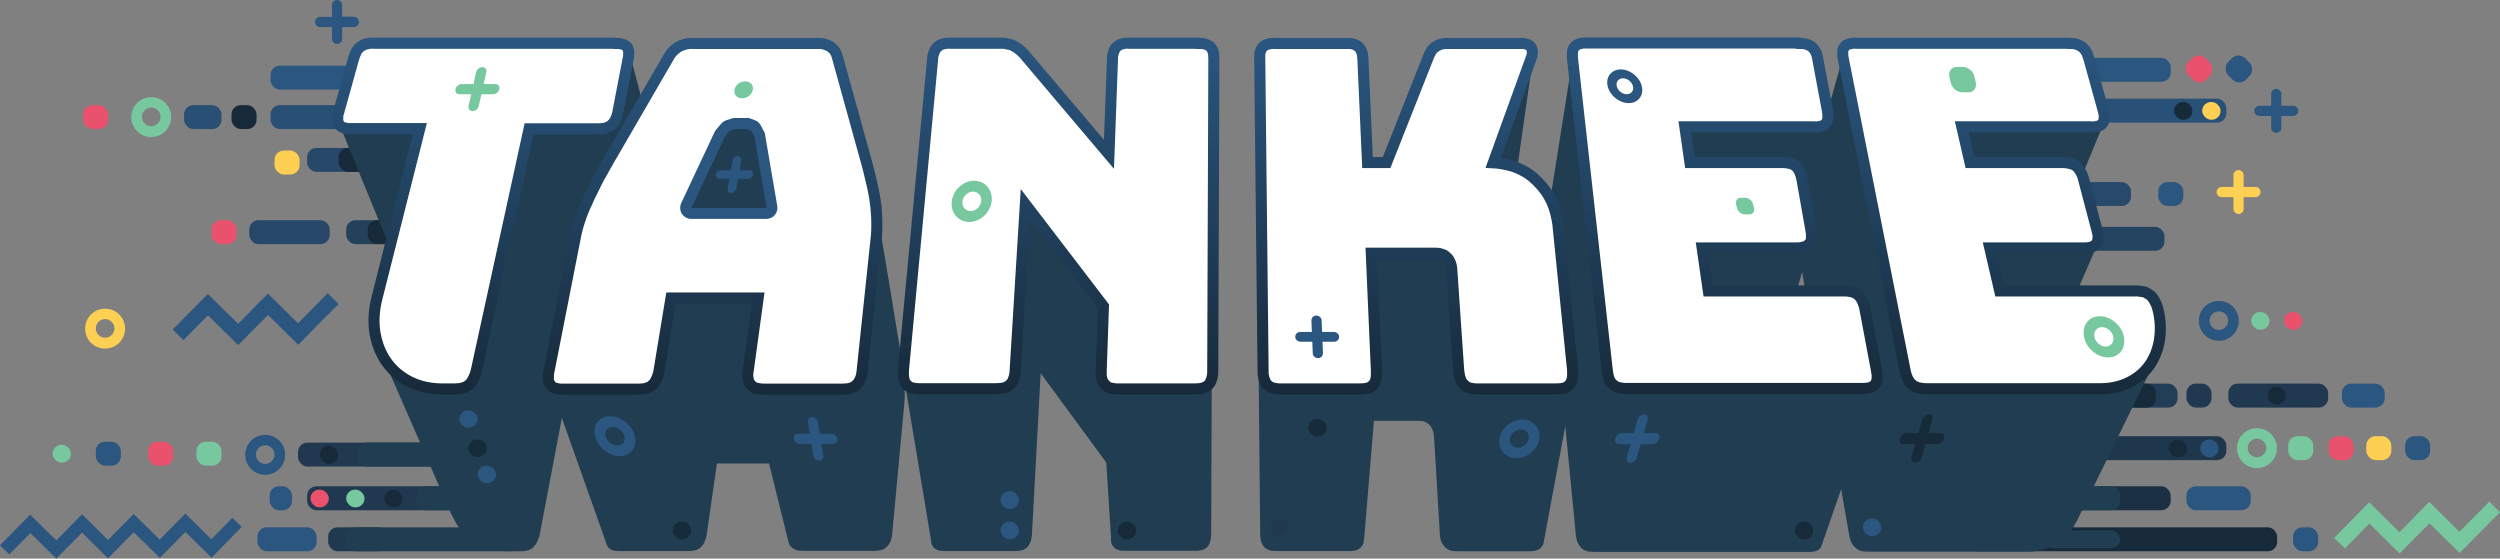 <?xml version="1.0" encoding="UTF-8"?>
<svg id="Layer_1" data-name="Layer 1" xmlns="http://www.w3.org/2000/svg" xmlns:xlink="http://www.w3.org/1999/xlink" viewBox="0 0 112.74 25.19">
  <rect x="0" y="0" width="112.74" height="25.19" fill="#808080" stroke="none"/>
  <defs>
    <style>
      .cls-1 {
        fill: url(#linear-gradient-2);
      }

      .cls-2 {
        fill: #203d51;
      }

      .cls-3 {
        stroke: url(#linear-gradient-13);
      }

      .cls-3, .cls-4, .cls-5, .cls-6, .cls-7, .cls-8 {
        fill: #fff;
        stroke-miterlimit: 10;
        stroke-width: .5px;
      }

      .cls-4 {
        stroke: url(#linear-gradient-11);
      }

      .cls-9 {
        fill: #2a5680;
      }

      .cls-10 {
        fill: url(#linear-gradient-6);
      }

      .cls-11 {
        fill: #274a6b;
      }

      .cls-12 {
        fill: #254461;
      }

      .cls-13 {
        fill: #172a3a;
      }

      .cls-14 {
        fill: #e9516d;
      }

      .cls-15 {
        fill: #24415b;
      }

      .cls-5 {
        stroke: url(#linear-gradient-12);
      }

      .cls-16 {
        fill: #1b3043;
      }

      .cls-17 {
        fill: url(#linear-gradient-10);
      }

      .cls-6 {
        stroke: url(#linear-gradient-15);
      }

      .cls-18 {
        fill: #1f374c;
      }

      .cls-19 {
        fill: #203950;
      }

      .cls-7 {
        stroke: url(#linear-gradient-16);
      }

      .cls-20 {
        fill: #295076;
      }

      .cls-21 {
        fill: #223d56;
      }

      .cls-22 {
        fill: url(#linear-gradient-5);
      }

      .cls-23 {
        fill: #274868;
      }

      .cls-24 {
        fill: #77c79f;
      }

      .cls-25 {
        fill: #294f74;
      }

      .cls-26 {
        fill: url(#linear-gradient-7);
      }

      .cls-27 {
        fill: #fdcf53;
      }

      .cls-8 {
        stroke: url(#linear-gradient-14);
      }

      .cls-28 {
        fill: url(#linear-gradient-9);
      }

      .cls-29 {
        fill: url(#linear-gradient-3);
      }

      .cls-30 {
        fill: url(#linear-gradient);
      }

      .cls-31 {
        fill: url(#linear-gradient-4);
      }

      .cls-32 {
        fill: url(#linear-gradient-8);
      }
    </style>
    <linearGradient id="linear-gradient" x1="25.59" y1="15.56" x2="28.15" y2="15.56" gradientUnits="userSpaceOnUse">
      <stop offset="0" stop-color="#be1e2d"/>
      <stop offset=".54" stop-color="#fbb040"/>
      <stop offset="1" stop-color="#2b3990"/>
    </linearGradient>
    <linearGradient id="linear-gradient-2" x1="54.62" y1="10" x2="54.68" y2="10" xlink:href="#linear-gradient"/>
    <linearGradient id="linear-gradient-3" x1="54.69" y1="10.11" x2="54.73" y2="10.11" xlink:href="#linear-gradient"/>
    <linearGradient id="linear-gradient-4" x1="54.74" y1="10.25" x2="54.76" y2="10.25" xlink:href="#linear-gradient"/>
    <linearGradient id="linear-gradient-5" x1="85.81" y1="14.24" x2="86.68" y2="14.24" xlink:href="#linear-gradient"/>
    <linearGradient id="linear-gradient-6" x1="74.3" y1="14.24" x2="74.84" y2="14.24" xlink:href="#linear-gradient"/>
    <linearGradient id="linear-gradient-7" x1="69.75" y1="9.97" x2="69.78" y2="9.97" xlink:href="#linear-gradient"/>
    <linearGradient id="linear-gradient-8" x1="56.68" y1="10.12" x2="56.71" y2="10.12" xlink:href="#linear-gradient"/>
    <linearGradient id="linear-gradient-9" x1="56.65" y1="10.25" x2="56.67" y2="10.25" xlink:href="#linear-gradient"/>
    <linearGradient id="linear-gradient-10" x1="56.73" y1="10" x2="56.79" y2="10" xlink:href="#linear-gradient"/>
    <linearGradient id="linear-gradient-11" x1="21.8" y1="1.71" x2="21.8" y2="17.82" gradientUnits="userSpaceOnUse">
      <stop offset="0" stop-color="#2a5680"/>
      <stop offset="1" stop-color="#172a3a"/>
    </linearGradient>
    <linearGradient id="linear-gradient-12" x1="32.15" y1="1.71" x2="32.15" y2="17.82" xlink:href="#linear-gradient-11"/>
    <linearGradient id="linear-gradient-13" x1="47.75" x2="47.75" xlink:href="#linear-gradient-11"/>
    <linearGradient id="linear-gradient-14" x1="90.3" x2="90.3" xlink:href="#linear-gradient-11"/>
    <linearGradient id="linear-gradient-15" x1="77.79" x2="77.79" xlink:href="#linear-gradient-11"/>
    <linearGradient id="linear-gradient-16" x1="63.86" x2="63.86" xlink:href="#linear-gradient-11"/>
  </defs>
  <rect class="cls-13" x="88.7" y="23.78" width="13.99" height="1.08" rx=".42" ry=".42"/>
  <rect class="cls-16" x="88.7" y="21.93" width="9.19" height="1.08" rx=".42" ry=".42"/>
  <rect class="cls-2" x="92.18" y="23.92" width="3.43" height=".8" rx=".4" ry=".4"/>
  <rect class="cls-2" x="92.18" y="21.93" width="3.43" height="1.08" rx=".4" ry=".4"/>
  <rect class="cls-21" x="94.88" y="17.3" width="3.32" height="1.08" rx=".42" ry=".42"/>
  <rect class="cls-13" x="93.79" y="17.3" width="3.43" height="1.08" rx=".4" ry=".4"/>
  <rect class="cls-25" x="12.2" y="4.74" width="6.13" height="1.08" rx=".42" ry=".42"/>
  <rect class="cls-23" x="13.85" y="6.67" width="4.48" height="1.08" rx=".42" ry=".42"/>
  <rect class="cls-9" x="12.2" y="2.96" width="6.13" height="1.08" rx=".42" ry=".42"/>
  <rect class="cls-15" x="15.61" y="9.93" width="7.56" height="1.08" rx=".42" ry=".42"/>
  <rect class="cls-13" x="16.58" y="9.93" width="2.35" height="1.08" rx=".42" ry=".42"/>
  <rect class="cls-13" x="15.27" y="6.67" width="2.35" height="1.08" rx=".42" ry=".42"/>
  <rect class="cls-19" x="14.8" y="23.78" width="2.67" height="1.08" rx=".42" ry=".42"/>
  <rect class="cls-2" x="15.61" y="23.78" width="7.84" height="1.08" rx=".42" ry=".42"/>
  <rect class="cls-19" x="13.85" y="21.93" width="6.97" height="1.08" rx=".42" ry=".42"/>
  <rect class="cls-19" x="13.44" y="19.96" width="6.78" height="1.08" rx=".42" ry=".42"/>
  <rect class="cls-18" x="88.7" y="19.67" width="11.7" height="1.08" rx=".42" ry=".42"/>
  <path class="cls-2" d="m40.81,17.55c0-.12-.01-.25-.03-.38-.01-.13-.03-.26-.04-.4,0,0,0-.02,0-.03,0,0,0-.02,0-.03s0-.02,0-.03c0,0,0-.02,0-.03l-.48-2.88s0-.01,0-.02c0,0,0,0,0-.01l-.43-2.57s-.01-.08-.02-.11c-.01-.06-.02-.13-.03-.2l-.3-1.83c-.02-.13-.05-.27-.07-.41-.03-.14-.06-.29-.09-.44-.03-.15-.07-.31-.11-.47-.04-.16-.09-.33-.13-.5l-1.28-4.62c-.01-.06-.03-.11-.05-.15-.02-.05-.04-.09-.07-.13-.03-.04-.05-.08-.09-.11-.03-.03-.07-.06-.11-.09-.04-.03-.08-.05-.13-.07-.05-.02-.09-.03-.15-.05-.05-.01-.11-.02-.17-.03-.06,0-.12,0-.19,0h-5.52c-.07,0-.14,0-.2,0-.06,0-.12.01-.18.03-.06.01-.11.03-.16.05-.05.02-.1.04-.15.07s-.09.06-.13.09c-.04.03-.08.07-.12.11-.04.04-.08.08-.11.13-.04.05-.07.1-.1.15l-1.19,2.05-.08-.32c-.19-.73-.38-1.43-.55-2.06,0-.01,0-.03-.01-.04,0-.01-.01-.03-.02-.04,0-.01-.01-.02-.02-.03,0-.01-.01-.02-.02-.03-.03-.03-.06-.05-.09-.07-.03-.02-.07-.04-.12-.05-.04-.01-.09-.02-.15-.03-.05,0-.11,0-.18,0h-10.83c-.07,0-.13,0-.18,0-.06,0-.11.02-.16.03-.05.01-.1.03-.14.05-.04.02-.09.05-.12.07-.03.03-.07.06-.1.09s-.06.08-.09.12c-.03.05-.05.09-.07.15-.02.05-.04.11-.06.17l1.24,3.18h-1.37c-.07,0-.13,0-.18-.01-.03,0-.05-.01-.08-.02l-.29-.71c-.01.05-.03.1-.03.15,0,.05-.01.09-.01.13,0,.04,0,.08,0,.11,0,.03.01.07.02.09l.97,2.37c.57,1.38,1.17,2.85,1.72,4.2l.48,1.17s0,.01,0,.02c0,0,0,.01,0,.02,0,0,0,.01,0,.02,0,0,0,0,0,.01.02.03.05.06.08.08.03.02.07.04.11.06.04.01.09.03.14.03.05,0,.11.01.17.01h2.85l-.87,3.94s-.05.02-.08.03c-.06.02-.12.03-.18.03-.06,0-.13.01-.2.01h-.53c-.33,0-.65-.04-.94-.12-.14-.04-.25-.11-.38-.17l-1.63-3.81c-.05.22-.09.43-.11.64-.02.21-.02.41-.01.61.01.2.04.39.08.58.04.19.1.36.18.53,1.05,2.39,2.12,4.85,3.22,7.37.02.05.06.09.08.14.06.12.12.25.19.36.03.04.06.06.09.1.02.03.03.06.05.09.03.04.08.07.12.11.11.12.23.22.36.32.04.03.07.07.11.1.03.02.07.03.11.05.05.03.09.07.14.09.1.05.22.08.33.12.06.02.1.06.16.07.02,0,.04,0,.07,0,.25.07.51.11.8.11h.48c.07,0,.13,0,.19-.01s.11-.02.16-.03.1-.03.14-.06c.04-.02.08-.05.12-.09.03-.03.06-.07.09-.11.03-.04.06-.09.08-.14.02-.05.05-.11.07-.17.02-.06.04-.13.05-.2l.99-5.21.07.21c.64,1.81,1.36,3.84,1.95,5.5,0,0,0,0,0,0h0s0,0,0,0c0,0,0,.01,0,.02,0,.01.01.02.02.03,0,.01.01.02.02.03,0,0,.01.02.02.03.02.03.05.06.08.09s.07.04.12.06c.04.02.09.03.15.03.06,0,.12.01.18.01h3.06c.07,0,.13,0,.19-.01.06,0,.11-.02.16-.03.05-.02.1-.03.14-.06.04-.02.08-.05.12-.09.03-.03.06-.07.09-.11.03-.04.05-.09.07-.14.02-.05.04-.11.06-.17.02-.06.03-.13.04-.2l.45-3.14h2.35c.31,1.23.61,2.47.88,3.55,0,.02.01.04.02.06,0,.01.01.02.02.04,0,0,0,0,0,0,0,0,0,0,0,0,0,0,0,0,0,.01,0,.02.02.04.03.05.01.02.02.03.04.04.03.03.06.06.1.09.04.02.08.04.13.06.05.02.1.03.16.03.06,0,.12.01.2.01h3.14c.07,0,.13,0,.19-.01.06,0,.11-.02.16-.03.05-.02.1-.03.14-.06.04-.02.08-.05.11-.09.03-.03.06-.07.09-.11.03-.04.05-.09.07-.14.02-.05.04-.11.05-.17.01-.06.02-.13.03-.2l.54-5.82c0-.11.02-.22.02-.33,0-.11,0-.23,0-.36Z"/>
  <polygon class="cls-30" points="26.36 13.55 26.88 13.55 28.15 17.57 25.59 17.57 26.36 13.55"/>
  <path class="cls-1" d="m54.68,10.04h0s-.04-.06-.07-.09c.02.02.05.05.07.09Z"/>
  <path class="cls-29" d="m54.69,10.07s.03.06.04.09h0s-.02-.06-.04-.09Z"/>
  <path class="cls-31" d="m54.74,10.21s.02.06.02.1h0s-.01-.06-.02-.1Z"/>
  <polygon class="cls-22" points="85.81 13.46 86.68 13.46 86.12 15.02 85.81 13.46"/>
  <polygon class="cls-10" points="74.84 13.46 74.49 15.02 74.3 13.46 74.84 13.46"/>
  <path class="cls-26" d="m69.75,10h0s.02-.03.03-.04c-.01.01-.02.03-.03.04Z"/>
  <g>
    <path class="cls-2" d="m54.77,10.46c0-.93,0-1.96,0-3.01v-1.07c0-.55,0-1.08,0-1.61v-2.13c0-.06,0-.11-.02-.17,0-.05-.02-.1-.03-.15s-.03-.08-.05-.12c-.02-.04-.04-.07-.07-.09-.03-.03-.07-.05-.1-.07-.04-.02-.08-.04-.13-.05-.05-.01-.1-.02-.15-.03-.06,0-.12,0-.18,0h-3.08c-.07,0-.13,0-.18,0-.06,0-.11.02-.15.03-.05.01-.09.03-.13.05-.04.02-.07.05-.1.07-.03.03-.06.06-.08.09-.02.04-.05.08-.06.12-.02.05-.03.09-.04.15,0,.05-.02.11-.02.17l.38,7.82-.13,4.2-.4-7.69-3.82-4.51s-.09-.09-.13-.13c-.04-.04-.09-.08-.13-.11-.04-.03-.09-.06-.13-.09-.04-.03-.09-.05-.13-.07-.04-.02-.09-.03-.14-.05-.05-.01-.1-.02-.16-.03-.05,0-.11-.01-.17-.02-.06,0-.12,0-.19,0h-2.14c-.07,0-.13,0-.18,0-.06,0-.11.02-.16.03-.05.01-.09.03-.13.05-.04.02-.07.05-.1.07-.03.03-.06.06-.09.09-.03.04-.05.08-.07.12-.02.05-.04.09-.05.15-.01.05-.02.11-.03.17l1.01,7.82-.58,7.1h-1.01c-.07,0-.14,0-.2-.01-.06,0-.12-.02-.17-.03-.05-.02-.09-.04-.13-.06-.04-.03-.07-.06-.1-.09-.02-.02-.03-.04-.05-.06l-.1-.59s0,.06,0,.09c0,.03,0,.06,0,.09,0,.03,0,.06,0,.08,0,.03,0,.05,0,.08.36,2.14.84,5.06,1.22,7.32,0,0,0,.02,0,.03,0,0,0,0,0,.01,0,0,0,0,0,.01,0,.01,0,.02,0,.04,0,.03.02.05.03.08,0,0,0,0,0,.01,0,0,0,0,0,0,0,0,0,0,0,0,0,.02.01.03.02.04.01.02.03.04.04.06.02.03.05.06.09.09.04.02.08.04.12.06.05.02.1.03.15.03.06,0,.12.01.18.01h3.13c.07,0,.13,0,.19-.01.06,0,.11-.02.16-.03s.09-.03.13-.06c.04-.02.08-.05.11-.09.03-.03.06-.07.08-.11.02-.04.04-.09.06-.14.02-.05.03-.11.04-.17.01-.06.02-.13.02-.2l.39-7.21,2.96,4.03.21,3.33s0,.02,0,.02c0,0,0,.01,0,.02,0,.01,0,.02,0,.04,0,.02,0,.05,0,.07,0,.01,0,.03.01.04,0,0,0,.02,0,.03,0,0,0,.01,0,.02,0,.01,0,.02,0,.04,0,.02.02.04.02.05,0,0,0,.02.01.03,0,0,0,0,0,0,0,0,0,.01,0,.01.02.03.04.06.07.09.03.03.06.06.09.09.04.02.08.04.12.06s.1.03.15.03c.06,0,.12.01.18.01h3.13c.07,0,.13,0,.18-.01s.11-.02.16-.03c.05-.02.09-.03.13-.06.04-.02.07-.05.11-.09.03-.03.05-.07.07-.11.02-.04.04-.09.05-.14.01-.05.03-.11.03-.17,0-.06.01-.13.01-.2l.05-13.58s0-.07,0-.1c0,.03,0,.06,0,.09Z"/>
    <path class="cls-2" d="m97.44,14.54c-.02-.2-.05-.4-.11-.61-.02-.07-.05-.13-.07-.19-.03-.06-.05-.11-.08-.16-.03-.05-.06-.09-.09-.13-.03-.04-.07-.07-.1-.1-.04-.03-.09-.06-.14-.09-.05-.02-.1-.04-.15-.06-.05-.02-.11-.03-.18-.03s-.13-.01-.2-.01h-2.66l.95-2.2s.02-.06.03-.1c0-.04,0-.08,0-.12,0-.04,0-.09-.01-.14s-.02-.11-.04-.17l-.33.77s-.03.01-.05.01c-.06,0-.12.01-.19.01h-1.32l1.29-3.11c-.02-.07-.04-.13-.06-.19,0-.02-.01-.03-.02-.04l.98-2.37s.02-.06.03-.1c0-.04,0-.08,0-.12,0-.04,0-.09-.01-.14,0-.05-.02-.1-.03-.15l-.29.71s-.05.01-.08.02c-.06,0-.12,0-.18,0h-1.31l1.21-3.08c-.02-.06-.04-.12-.06-.17-.02-.05-.05-.1-.07-.15-.03-.05-.06-.09-.09-.12-.03-.04-.06-.07-.1-.09-.04-.03-.08-.05-.12-.07-.04-.02-.09-.04-.14-.05-.05-.01-.1-.02-.16-.03-.06,0-.12,0-.18,0h-9.51c-.07,0-.13,0-.18,0-.06,0-.11.02-.15.03-.05.01-.09.03-.12.05-.03.02-.06.05-.08.07,0,0-.02.02-.02.03s-.01.02-.02.03-.01.02-.02.03c0,.01,0,.02-.01.04-.29,1.01-.62,2.2-.96,3.41-.02.01-.04.02-.07.03-.05.01-.1.02-.15.03s-.12,0-.19,0h-.66l.83-3.08c-.01-.06-.03-.12-.04-.17-.02-.05-.04-.1-.06-.15-.02-.05-.05-.09-.08-.12-.03-.04-.06-.07-.09-.09-.04-.03-.08-.05-.12-.07-.04-.02-.09-.04-.14-.05-.05-.01-.1-.02-.16-.03-.06,0-.12,0-.18,0h-9.51c-.07,0-.13,0-.18,0-.06,0-.11.02-.15.03-.05.01-.09.03-.12.05-.04.02-.07.05-.09.07-.01.01-.03.03-.04.05-.01.02-.02.03-.03.05,0,.02-.02.04-.02.06,0,.02-.01.05-.02.07-.06.37-.12.77-.19,1.18l-.79,4.98c-.02.14-.04.27-.07.41-.06-.11-.11-.22-.18-.32-.11-.15-.22-.29-.36-.42-.13-.13-.27-.25-.42-.35-.15-.1-.31-.18-.47-.25-.02,0-.04-.01-.06-.02l.73-5.13s0-.06,0-.09c0-.03,0-.06-.01-.08,0-.03-.01-.05-.03-.07s-.02-.04-.04-.06c-.02-.03-.05-.05-.08-.07-.03-.02-.07-.04-.11-.05-.04-.01-.09-.02-.14-.03-.05,0-.1,0-.16,0h-3.15c-.07,0-.13,0-.19,0-.06,0-.11.01-.17.02-.05.01-.1.02-.15.04-.04.02-.09.04-.12.06-.04.03-.08.06-.12.09-.04.03-.07.07-.1.11s-.06.09-.08.14c-.03.05-.05.1-.07.16l-1.88,4.75h-.86l-.54,7.68-.17-4.55.51-7.82c0-.06,0-.12-.02-.17,0-.05-.02-.1-.04-.15-.02-.05-.03-.09-.06-.12-.02-.04-.05-.07-.08-.09-.03-.03-.06-.05-.1-.07-.04-.02-.08-.04-.13-.05-.05-.01-.1-.02-.15-.03-.06,0-.11,0-.18,0h-3.18c-.07,0-.13,0-.18,0-.06,0-.11.02-.15.03-.05.01-.09.03-.13.05-.04.02-.07.05-.1.07-.03.02-.05.05-.07.09-.02.03-.04.07-.05.11-.01.04-.02.09-.03.14,0,.05-.01.1-.01.16l-.04,2.04c-.01.55-.02,1.12-.03,1.69v.29c-.02.92-.04,1.85-.05,2.72l-.02,1.08s0,0,0,0c0,0,0,0,0,0h0s0,.02,0,.02v-.05s0-.04,0-.06c0,.04,0,.07,0,.11l.13,13.58c0,.07,0,.13.01.2,0,.06.02.12.03.17.02.05.03.1.06.14.02.04.05.08.07.11.03.03.07.06.11.09.04.02.08.04.13.06.05.02.1.03.16.03.06,0,.12.01.19.01h3.24c.06,0,.12,0,.18-.01.06,0,.11-.02.15-.03s.09-.03.13-.06c.04-.02.07-.05.1-.09.02-.02.04-.05.06-.07,0,0,0-.02.01-.02,0,0,0,0,0-.01,0,0,0-.01,0-.02,0-.01.01-.02.02-.04,0-.02.01-.04.02-.07,0,0,0-.01,0-.02,0,0,0,0,0,0,0,0,0,0,0-.01,0-.04.01-.08.02-.12l.44-5.3h2.02c.06,0,.11,0,.16.01.05,0,.09.02.13.04.04.02.08.04.11.06.03.02.06.05.09.08.03.03.06.07.08.11.02.04.04.08.06.12s.03.09.04.14c0,.05.02.1.02.16l.26,4.35c0,.07.01.13.02.2.01.06.03.12.05.17.02.05.04.1.07.14.03.04.06.08.09.11.03.03.06.06.1.09.04.02.08.04.13.06s.1.03.16.03c.06,0,.12.01.19.01h3.2c.07,0,.13,0,.19-.01.06,0,.11-.02.16-.03.05-.02.09-.03.13-.06.04-.02.07-.05.09-.09.02-.02.03-.03.04-.05.01-.02.02-.03.03-.05,0,0,0,0,0,0,0,0,0,0,0,0,0,0,0,0,0,0,.01-.02.02-.05.03-.07,0-.02,0-.04.01-.06,0,0,0,0,0,0,0,0,0,0,0,0,0,0,0,0,0-.01l.54-2.91c.09-.47.17-.94.26-1.4l.15-.8s.01-.06.02-.09l.47,4.85c0,.07.02.13.03.2.01.06.03.12.05.17.02.05.04.1.07.14.03.04.06.08.09.11.03.03.07.06.11.09.04.02.09.04.14.06.05.02.11.03.16.03.06,0,.12.01.19.01h9.66c.07,0,.13,0,.18-.01s.11-.02.15-.03.09-.03.12-.06c.04-.02.07-.05.09-.09,0,0,.01-.01.02-.02,0,0,0-.02.01-.03,0,0,0-.02.01-.03s0-.02.01-.03c.27-.78.57-1.65.88-2.53l.35,2.01c.01.07.03.13.04.2.02.06.04.12.06.17.02.05.05.1.08.14.03.04.06.08.1.11.03.03.07.06.11.09.04.02.09.04.14.06.05.02.11.03.17.03.06,0,.12.01.19.01h7.19c.24,0,.46-.04.67-.1.01,0,.03,0,.04,0,.06-.02.1-.05.15-.07.1-.04.21-.07.31-.12.03-.02.05-.04.08-.06.02-.01.05-.02.07-.03.05-.03.08-.07.12-.1.1-.08.2-.16.29-.25.03-.03.06-.04.08-.07.03-.03.05-.08.08-.11.04-.05.08-.09.12-.14.04-.06.06-.12.09-.18.02-.04.06-.08.08-.12,1.23-2.52,2.43-4.97,3.6-7.36.08-.16.14-.32.18-.49.05-.17.08-.35.09-.54.01-.19.01-.38,0-.58Zm-27.26,3.03h-1.12l.82-4.96.48,4.95c-.06,0-.12,0-.19,0Zm10.79-7.04l.12.69s-.04,0-.06,0h-.26c.07-.23.13-.46.2-.69Zm.04,2.63c.09-.3.18-.6.26-.89l.15.89h-.41Z"/>
  </g>
  <path class="cls-32" d="m56.71,10.08s-.02.05-.03.08c0,0,0,0,0,0,0-.03.02-.05.03-.07Z"/>
  <path class="cls-28" d="m56.65,10.28s.01-.05.02-.07c0,.03-.01.06-.02.09,0,0,0,0,0-.01Z"/>
  <path class="cls-17" d="m56.73,10.04s0,0,0,0c.02-.03.04-.06.06-.08-.02.02-.05.05-.06.09Z"/>
  <rect class="cls-12" x="93.2" y="10.23" width="4.41" height="1.08" rx=".42" ry=".42"/>
  <rect class="cls-11" x="93.2" y="8.21" width="2.9" height="1.08" rx=".42" ry=".42"/>
  <polygon class="cls-9" points="1.36 23.21 2.54 24.37 3.7 23.19 4.87 24.35 6.03 23.18 7.2 24.33 8.36 23.16 9.53 24.32 10.48 23.35 10.9 23.76 9.54 25.15 8.36 23.99 7.21 25.16 6.03 24 4.87 25.18 3.7 24.02 2.54 25.19 1.37 24.04 .42 25 0 24.59 1.36 23.21"/>
  <rect class="cls-20" x="88.7" y="4.45" width="11.7" height="1.08" rx=".42" ry=".42"/>
  <rect class="cls-9" x="88.7" y="2.61" width="9.19" height="1.08" rx=".42" ry=".42"/>
  <path class="cls-4" d="m27.73,1.96c.07,0,.13,0,.18,0s.1.02.15.03.08.03.12.05.06.05.09.07c.02.03.04.06.05.09s.02.08.03.12,0,.09,0,.15,0,.11-.02.17l-.47,2.44c-.01.07-.03.13-.05.18s-.04.11-.06.15-.05.09-.08.12-.06.07-.09.1c-.04.03-.08.06-.12.08s-.09.04-.14.06-.11.03-.17.03-.12.01-.19.01h-3.1l-2.38,10.9c-.02.07-.03.14-.06.2s-.05.12-.08.18-.06.11-.09.15-.07.08-.1.11c-.04.04-.09.07-.14.09s-.1.05-.16.06-.12.03-.18.03-.13.01-.2.01h-.53c-.55,0-1.05-.12-1.47-.33s-.78-.52-1.04-.89-.44-.82-.52-1.31-.05-1.02.09-1.57l1.93-7.64h-3.1c-.07,0-.13,0-.18-.01s-.11-.02-.15-.03-.08-.03-.12-.06-.06-.05-.08-.08c-.02-.03-.04-.06-.05-.1s-.02-.08-.02-.12,0-.1,0-.15.02-.12.04-.18l.68-2.44c.02-.06.04-.12.06-.17s.05-.1.07-.15.06-.09.09-.12.06-.07.1-.09c.04-.03.08-.05.12-.07s.09-.04.14-.05.1-.02.16-.03.12,0,.18,0h10.83Z"/>
  <path class="cls-5" d="m39.48,9.15c.02.14.03.28.04.41s.02.27.02.39,0,.25,0,.37-.01.23-.02.35l-.64,6.05c0,.07-.02.14-.03.2s-.03.12-.06.18-.05.11-.08.15-.06.08-.1.11c-.03.04-.07.07-.12.09s-.1.05-.15.06-.12.03-.18.03-.13.01-.21.01h-3.44c-.08,0-.15,0-.21-.01s-.12-.02-.18-.03-.1-.04-.14-.06-.08-.06-.11-.09c-.03-.03-.06-.07-.08-.11s-.04-.09-.05-.15-.02-.12-.02-.18,0-.13.02-.2l.45-3.28h-3.93l-.54,3.28c-.01.07-.03.14-.05.2s-.04.12-.07.18-.05.11-.08.15-.06.08-.1.11c-.04.04-.08.07-.13.09s-.1.05-.15.06-.11.03-.18.03-.13.01-.2.01h-3.35c-.07,0-.14,0-.2-.01s-.11-.02-.16-.03-.09-.04-.13-.06-.06-.06-.09-.09c-.03-.03-.05-.07-.07-.11s-.03-.09-.03-.15,0-.12,0-.18.01-.13.03-.2l1.19-6.05c.02-.11.05-.23.08-.35s.07-.24.11-.37.09-.26.14-.39.11-.27.18-.41c.06-.14.12-.28.2-.43s.15-.31.23-.47.17-.33.27-.5.2-.35.3-.53l2.68-4.62c.03-.06.07-.11.1-.16s.07-.09.11-.13.08-.08.12-.11.09-.06.13-.09c.05-.03.1-.05.15-.07s.11-.03.16-.05.12-.02.18-.03.13,0,.2,0h5.52c.07,0,.13,0,.19,0s.11.01.17.03.1.03.15.05.09.04.13.07c.04.03.07.06.11.09s.06.07.09.11.05.08.07.13.03.1.05.16l1.28,4.62c.05.18.1.36.14.53s.08.34.12.5.07.32.1.47.05.29.07.43Z"/>
  <g>
    <path class="cls-2" d="m31.18,9.64c-.09,0-.17-.04-.21-.12s-.05-.16-.02-.24l1.51-3.22.25-.32s.07-.07.12-.08l.25-.08h.6s.3.08.3.08c.06.02.11.06.14.12l.13.26.57,3.3c.01.07,0,.15-.05.2-.05.06-.12.09-.19.09h-3.39Z"/>
    <path class="cls-9" d="m33.67,5.82l.21.08.14.26.55,3.22h-3.39l1.51-3.22.22-.26.25-.08h.52m0-.5h-.52c-.05,0-.1,0-.15.02l-.25.08c-.09.03-.18.09-.24.16l-.22.26s-.05.07-.07.1l-1.51,3.22c-.07.15-.06.34.03.48.09.14.25.23.42.23h3.39c.15,0,.29-.06.38-.18.1-.11.14-.26.11-.41l-.55-3.22c0-.05-.02-.1-.05-.14l-.14-.26c-.06-.11-.15-.2-.27-.24l-.21-.08c-.06-.02-.11-.03-.17-.03h0Z"/>
  </g>
  <path class="cls-3" d="m54.02,1.96c.07,0,.13,0,.18,0s.11.02.15.03.09.03.13.05.07.05.1.07c.03.03.05.06.07.09s.04.08.05.12.03.09.03.15.01.11.01.17l-.05,14.07c0,.07,0,.14-.01.2s-.02.12-.04.18-.04.11-.06.15-.05.08-.08.11c-.03.04-.07.07-.12.09s-.09.05-.14.06-.11.03-.17.03-.13.01-.2.01h-3.42c-.07,0-.14,0-.2-.01s-.12-.02-.17-.03-.1-.04-.14-.06-.07-.06-.1-.09c-.03-.03-.06-.07-.09-.11s-.04-.09-.06-.15-.03-.12-.03-.18,0-.13,0-.2l.1-2.9-3.52-4.6-.46,7.49c0,.07-.01.14-.02.2s-.03.12-.05.18-.04.11-.07.15-.05.08-.09.11c-.04.04-.08.07-.12.09s-.09.05-.15.06-.11.03-.17.03-.13.01-.2.01h-3.42c-.07,0-.14,0-.2-.01s-.12-.02-.17-.03-.09-.04-.13-.06-.07-.06-.1-.09c-.03-.03-.06-.07-.08-.11s-.04-.09-.05-.15-.02-.12-.02-.18,0-.13,0-.2l1.32-14.07c0-.06.01-.12.03-.17s.03-.1.05-.15.04-.09.07-.12.06-.07.09-.09c.03-.03.06-.05.1-.07s.08-.04.13-.05.1-.02.16-.03.12,0,.18,0h2.14c.07,0,.13,0,.19,0s.12,0,.17.02.11.02.16.03.1.03.14.05c.04.02.09.05.13.07s.09.06.13.09.09.07.13.11.09.08.13.13l3.82,4.51.16-4.33c0-.06,0-.12.02-.17s.02-.1.04-.15.04-.09.06-.12.05-.07.08-.09c.03-.03.06-.05.1-.07s.08-.04.13-.05.1-.02.15-.03.12,0,.18,0h3.08Z"/>
  <path class="cls-8" d="m93.28,1.96c.07,0,.13,0,.18,0s.11.02.16.03.1.03.14.05.09.05.12.07c.03.03.07.06.1.09s.06.08.09.12.05.09.07.15.04.11.06.17l.65,2.35c.02.07.03.13.04.18s.01.11,0,.16,0,.09-.02.13-.03.07-.05.1c-.02.03-.05.06-.09.08s-.07.04-.12.05-.09.02-.15.03-.12,0-.18,0h-5.81l.37,1.61h4.15c.07,0,.13,0,.19.01s.12.02.17.03.1.03.15.05.09.05.13.07c.04.03.07.07.1.11s.06.08.09.13.05.1.08.16.04.12.06.19l.61,2.32c.02.07.03.13.04.19s.01.11,0,.16,0,.09-.02.13-.03.07-.05.1c-.02.03-.05.06-.09.09s-.07.05-.12.06-.1.03-.15.04-.12.01-.19.01h-4.26l.45,1.94h6.11c.07,0,.14,0,.2.01s.12.02.18.03.11.03.15.06.09.05.14.09c.04.03.07.06.1.1s.06.08.09.13.05.1.08.16.05.12.07.19c.13.49.15.96.09,1.39s-.21.82-.43,1.15-.53.6-.9.79-.8.3-1.28.31h-7.87c-.07,0-.14,0-.21-.01s-.13-.02-.18-.03-.11-.04-.16-.06-.09-.06-.13-.09c-.04-.03-.08-.07-.11-.11s-.06-.09-.09-.15-.05-.12-.07-.18-.04-.13-.05-.2l-2.79-14.07c-.01-.06-.02-.12-.02-.17s0-.1,0-.15.01-.09.03-.12.03-.07.06-.09c.02-.03.05-.05.08-.07s.07-.04.12-.05.1-.02.15-.03.12,0,.18,0h9.51Z"/>
  <path class="cls-6" d="m81.1,1.96c.07,0,.13,0,.18,0s.11.02.16.03.1.03.14.05.08.05.12.07c.03.03.06.06.09.09s.05.08.08.12.04.09.06.15.03.11.04.17l.44,2.35c.01.07.02.13.02.18s0,.11,0,.16-.02.09-.03.13-.03.07-.06.1c-.03.03-.06.06-.09.08s-.08.04-.12.05-.1.02-.15.03-.12,0-.19,0h-5.81l.23,1.61h4.15c.07,0,.13,0,.19.01s.11.02.17.03.1.03.14.05.08.05.12.07c.03.03.06.07.09.11s.06.08.08.13.04.1.06.16.03.12.05.19l.41,2.32c.01.07.02.13.02.19s0,.11,0,.16-.02.09-.03.13-.03.07-.06.1c-.03.03-.06.06-.1.09s-.08.05-.13.06-.1.03-.16.04-.12.01-.19.01h-4.26l.28,1.94h6.11c.07,0,.14,0,.2.01s.12.02.17.03.1.03.15.06.09.05.13.09c.03.03.07.07.1.11s.06.09.08.14.05.11.07.17.04.13.05.2l.52,2.76c.01.07.02.14.03.2s0,.12,0,.18-.02.11-.03.15-.03.08-.06.11c-.03.04-.06.07-.1.09s-.08.05-.13.06-.1.03-.17.03-.13.01-.2.01h-10.57c-.07,0-.14,0-.21-.01s-.12-.02-.18-.03-.11-.04-.15-.06-.08-.06-.12-.09c-.04-.03-.07-.07-.1-.11s-.05-.09-.07-.15-.04-.12-.05-.18-.02-.13-.03-.2l-1.57-14.07c0-.06,0-.12,0-.17s0-.1.01-.15.02-.09.04-.12.04-.07.07-.09c.02-.03.05-.05.09-.07s.08-.04.12-.05.1-.02.15-.03.12,0,.18,0h9.51Z"/>
  <path class="cls-7" d="m68.54,1.96c.06,0,.11,0,.16,0s.1.02.14.03.08.03.11.05.06.05.08.07c.02.03.04.06.05.09s.02.07.02.11,0,.08,0,.13-.02.09-.04.15l-1.72,4.75c.2.01.39.04.58.08s.36.09.52.16.32.15.47.25.29.22.42.35c.13.13.25.27.36.42s.2.31.28.48.14.36.19.55.09.4.11.62l.65,6.46c0,.07,0,.14,0,.2s0,.12-.02.18-.03.11-.05.15-.05.08-.08.11c-.03.04-.06.07-.1.09s-.09.05-.14.06-.11.03-.17.03-.13.01-.2.01h-3.51c-.07,0-.14,0-.2-.01s-.12-.02-.17-.03-.1-.04-.14-.06-.08-.06-.11-.09c-.04-.03-.07-.07-.1-.11s-.05-.09-.07-.15-.04-.12-.05-.18-.02-.13-.03-.2l-.31-4.53c0-.06-.01-.11-.02-.17s-.02-.1-.04-.15-.04-.09-.06-.13-.06-.08-.09-.11c-.03-.03-.06-.06-.1-.09s-.08-.05-.12-.06-.09-.03-.14-.04-.11-.01-.17-.01h-2.89l.23,5.29c0,.07,0,.14,0,.2s-.01.12-.02.18-.03.11-.05.15-.05.08-.08.11c-.03.04-.06.07-.1.09s-.09.05-.14.06-.11.03-.17.03-.13.01-.19.01h-3.54c-.07,0-.14,0-.2-.01s-.12-.02-.17-.03-.1-.04-.14-.06-.08-.06-.12-.09c-.03-.03-.06-.07-.08-.11s-.04-.09-.06-.15-.03-.12-.04-.18-.01-.13-.01-.2l-.15-14.07c0-.06,0-.12,0-.17s.02-.1.03-.15.03-.09.05-.12.04-.07.07-.09c.03-.03.06-.05.1-.07s.08-.04.13-.05.1-.02.15-.03.12,0,.18,0h3.18c.06,0,.12,0,.18,0s.11.02.15.03.09.03.13.05.07.05.1.07c.03.03.06.06.08.09s.04.08.06.12.03.09.04.15.01.11.02.17l.21,4.69h.86l1.88-4.75c.02-.06.04-.11.07-.16s.05-.1.08-.14.06-.08.1-.11.07-.06.12-.09c.04-.02.08-.04.12-.06s.09-.03.15-.04.11-.02.17-.02.12,0,.19,0h3.15Z"/>
  <path class="cls-24" d="m101.78,21.11c-.5,0-.9-.4-.9-.9s.4-.9.9-.9.9.4.9.9-.4.9-.9.9Zm0-1.33c-.23,0-.42.19-.42.42s.19.42.42.42.42-.19.42-.42-.19-.42-.42-.42Z"/>
  <path class="cls-9" d="m100.06,15.37c-.5,0-.9-.4-.9-.9s.4-.9.9-.9.9.4.9.9-.4.9-.9.9Zm0-1.33c-.23,0-.42.19-.42.42s.19.42.42.42.42-.19.42-.42-.19-.42-.42-.42Z"/>
  <path class="cls-9" d="m103.41,4.77h-.53v-.53c0-.12-.1-.23-.23-.23s-.23.1-.23.23v.53h-.53c-.12,0-.23.1-.23.23s.1.23.23.23h.53v.53c0,.12.1.23.23.23s.23-.1.23-.23v-.53h.53c.12,0,.23-.1.23-.23s-.1-.23-.23-.23Z"/>
  <path class="cls-27" d="m101.71,8.43h-.53v-.53c0-.12-.1-.23-.23-.23s-.23.1-.23.23v.53h-.53c-.12,0-.23.1-.23.23s.1.23.23.23h.53v.53c0,.12.1.23.23.23s.23-.1.23-.23v-.53h.53c.12,0,.23-.1.23-.23s-.1-.23-.23-.23Z"/>
  <path class="cls-9" d="m74.66,19.53h-.53l.17-.59c.04-.14-.03-.25-.16-.25s-.26.11-.3.25l-.17.59h-.53c-.12,0-.26.11-.3.25s.03.25.16.25h.53l-.17.59c-.04.14.03.25.16.25s.26-.11.3-.25l.17-.59h.53c.12,0,.26-.11.3-.25s-.03-.25-.16-.25Z"/>
  <path class="cls-13" d="m87.5,19.53h-.53l.17-.59c.04-.14-.03-.25-.16-.25s-.26.11-.3.25l-.17.59h-.53c-.12,0-.26.11-.3.25s.03.25.16.25h.53l-.17.59c-.04.14.03.25.16.25s.26-.11.3-.25l.17-.59h.53c.12,0,.26-.11.3-.25s-.03-.25-.16-.25Z"/>
  <path class="cls-9" d="m37.5,19.56h-.53l-.09-.53c-.02-.13-.14-.23-.26-.23s-.21.1-.19.23l.09.53h-.53c-.12,0-.21.1-.19.23s.14.23.26.23h.53l.09.53c.02.13.14.23.26.23s.21-.1.19-.23l-.09-.53h.53c.12,0,.21-.1.19-.23s-.14-.23-.26-.23Z"/>
  <path class="cls-9" d="m33.8,7.68h-.45l.08-.45c.02-.11-.05-.19-.16-.19s-.21.09-.23.19l-.08.45h-.45c-.11,0-.21.09-.23.19s.05.19.16.19h.45l-.08.45c-.02.11.05.19.16.19s.21-.09.23-.19l.08-.45h.45c.11,0,.21-.09.23-.19s-.05-.19-.16-.19Z"/>
  <path class="cls-9" d="m15.96.75h-.53V.23c0-.12-.1-.23-.23-.23s-.23.1-.23.23v.53h-.53c-.12,0-.23.1-.23.23s.1.23.23.23h.53v.53c0,.12.1.23.23.23s.23-.1.23-.23v-.53h.53c.12,0,.23-.1.23-.23s-.1-.23-.23-.23Z"/>
  <path class="cls-9" d="m60.15,14.97h-.53l-.02-.52c0-.12-.11-.22-.24-.22s-.22.1-.22.22l.02.52h-.53c-.12,0-.22.1-.22.22s.11.22.24.22h.53l.02.52c0,.12.11.22.24.22s.22-.1.22-.22l-.02-.52h.53c.12,0,.22-.1.22-.22s-.11-.22-.24-.22Z"/>
  <path class="cls-24" d="m22.34,3.79h-.53l.12-.53c.03-.13-.05-.23-.18-.23s-.25.1-.28.23l-.12.53h-.53c-.12,0-.25.1-.28.23s.05.23.18.23h.53l-.12.53c-.03.13.05.23.18.23s.25-.1.28-.23l.12-.53h.53c.12,0,.25-.1.28-.23s-.05-.23-.18-.23Z"/>
  <rect class="cls-27" x="12.38" y="6.79" width="1.13" height="1.08" rx=".42" ry=".42"/>
  <rect class="cls-14" x="9.54" y="9.93" width="1.13" height="1.08" rx=".42" ry=".42"/>
  <rect class="cls-13" x="10.44" y="4.74" width="1.13" height="1.08" rx=".42" ry=".42"/>
  <rect class="cls-14" x="3.75" y="4.74" width="1.13" height="1.08" rx=".42" ry=".42"/>
  <rect class="cls-24" x="8.86" y="19.92" width="1.13" height="1.08" rx=".42" ry=".42"/>
  <rect class="cls-14" x="6.68" y="19.92" width="1.13" height="1.08" rx=".42" ry=".42"/>
  <rect class="cls-9" x="4.32" y="19.92" width="1.13" height="1.08" rx=".42" ry=".42"/>
  <rect class="cls-24" x="103.19" y="19.67" width="1.13" height="1.08" rx=".42" ry=".42"/>
  <rect class="cls-14" x="105.01" y="19.67" width="1.13" height="1.08" rx=".42" ry=".42"/>
  <rect class="cls-27" x="106.71" y="19.67" width="1.13" height="1.08" rx=".42" ry=".42"/>
  <rect class="cls-9" x="108.46" y="19.67" width="1.13" height="1.08" rx=".42" ry=".42"/>
  <rect class="cls-19" x="98.6" y="17.3" width="1.13" height="1.08" rx=".42" ry=".42"/>
  <rect class="cls-9" x="97.33" y="8.21" width="1.13" height="1.08" rx=".42" ry=".42"/>
  <rect class="cls-14" x="98.6" y="2.57" width="1.13" height="1.08" rx=".42" ry=".42" transform="translate(31.25 -69.21) rotate(45)"/>
  <rect class="cls-9" x="100.4" y="2.57" width="1.13" height="1.08" rx=".42" ry=".42" transform="translate(31.77 -70.48) rotate(45)"/>
  <path class="cls-24" d="m78.89,9.67h-.2c-.16,0-.32-.13-.36-.29l-.04-.17c-.04-.16.06-.29.21-.29h.2c.16,0,.32.13.36.29l.04.17c.04.16-.06.29-.21.29Z"/>
  <path class="cls-24" d="m88.78,4.16h-.3c-.23,0-.46-.2-.51-.44l-.06-.26c-.05-.24.09-.44.32-.44h.3c.23,0,.46.2.51.44l.06.26c.05.24-.09.44-.32.44Z"/>
  <rect class="cls-9" x="103.41" y="23.78" width="1.13" height="1.08" rx=".42" ry=".42"/>
  <rect class="cls-9" x="98.6" y="21.93" width="2.9" height="1.08" rx=".42" ry=".42"/>
  <rect class="cls-19" x="100.49" y="17.3" width="4.5" height="1.08" rx=".42" ry=".42"/>
  <rect class="cls-9" x="105.61" y="17.3" width="1.93" height="1.08" rx=".42" ry=".42"/>
  <rect class="cls-25" x="8.3" y="4.74" width="1.69" height="1.08" rx=".42" ry=".42"/>
  <rect class="cls-23" x="11.24" y="9.93" width="3.63" height="1.08" rx=".42" ry=".42"/>
  <rect class="cls-9" x="11.61" y="23.78" width="2.67" height="1.08" rx=".42" ry=".42"/>
  <polygon class="cls-24" points="112.26 22.62 110.91 23.98 109.55 22.63 108.21 24 106.84 22.65 105.26 24.26 105.75 24.73 106.85 23.61 108.21 24.96 109.56 23.6 110.92 24.94 112.26 23.58 112.26 23.58 112.74 23.1 112.26 22.62"/>
  <polygon class="cls-9" points="14.78 13.22 13.44 14.58 12.08 13.24 10.74 14.6 9.37 13.26 7.79 14.86 8.27 15.34 9.38 14.22 10.74 15.56 12.09 14.2 13.45 15.55 14.79 14.18 14.79 14.19 15.27 13.71 14.78 13.22"/>
  <path class="cls-24" d="m6.82,6.18c-.5,0-.9-.4-.9-.9s.4-.9.9-.9.9.4.9.9-.4.9-.9.9Zm0-1.33c-.23,0-.42.19-.42.42s.19.42.42.42.42-.19.42-.42-.19-.42-.42-.42Z"/>
  <path class="cls-9" d="m11.96,21.41c-.5,0-.9-.4-.9-.9s.4-.9.9-.9.9.4.9.9-.4.9-.9.9Zm0-1.33c-.23,0-.42.19-.42.42s.19.42.42.42.42-.19.42-.42-.19-.42-.42-.42Z"/>
  <path class="cls-27" d="m4.74,15.72c-.5,0-.9-.4-.9-.9s.4-.9.9-.9.9.4.9.9-.4.9-.9.9Zm0-1.33c-.23,0-.42.19-.42.42s.19.42.42.42.42-.19.42-.42-.19-.42-.42-.42Z"/>
  <path class="cls-24" d="m43.71,10.01c-.5,0-.85-.42-.79-.93s.52-.93,1.01-.93.85.42.79.93-.52.93-1.01.93Zm.17-1.37c-.23,0-.45.2-.48.44s.14.44.37.44.45-.2.48-.44-.14-.44-.37-.44Z"/>
  <path class="cls-9" d="m27.95,20.57c-.5,0-1-.4-1.12-.9s.19-.9.68-.9,1,.4,1.12.9-.19.9-.68.9Zm-.32-1.32c-.23,0-.38.19-.32.42s.29.42.53.42.38-.19.32-.42-.29-.42-.53-.42Z"/>
  <path class="cls-9" d="m68.39,20.66c-.5,0-.84-.39-.77-.87s.54-.87,1.03-.87.84.39.77.87-.54.87-1.03.87Zm.19-1.29c-.23,0-.45.18-.49.41s.13.41.36.41.45-.18.49-.41-.13-.41-.36-.41Z"/>
  <path class="cls-9" d="m73.45,4.65c-.43,0-.85-.34-.95-.76s.17-.76.59-.76.85.34.95.76-.17.76-.59.76Zm-.26-1.12c-.2,0-.33.16-.28.36s.25.36.45.36.33-.16.28-.36-.25-.36-.45-.36Z"/>
  <path class="cls-24" d="m95.07,16.12c-.5,0-.99-.42-1.09-.93s.21-.93.71-.93.99.42,1.09.93-.21.93-.71.93Zm-.28-1.37c-.23,0-.38.2-.34.44s.28.44.51.44.38-.2.34-.44-.28-.44-.51-.44Z"/>
  <rect class="cls-2" x="18.8" y="21.93" width="4.66" height="1.08" rx=".42" ry=".42"/>
  <rect class="cls-2" x="16.14" y="19.96" width="7.32" height="1.08" rx=".42" ry=".42"/>
  <rect class="cls-13" x="14.42" y="20.09" width=".83" height=".83" rx=".42" ry=".42"/>
  <rect class="cls-13" x="17.33" y="22.08" width=".83" height=".8" rx=".4" ry=".4"/>
  <rect class="cls-24" x="15.61" y="22.08" width=".83" height=".8" rx=".4" ry=".4"/>
  <rect class="cls-24" x="2.37" y="20.06" width=".83" height=".8" rx=".4" ry=".4"/>
  <rect class="cls-14" x="14" y="22.08" width=".83" height=".8" rx=".4" ry=".4"/>
  <rect class="cls-9" x="12.16" y="21.93" width="1.01" height="1.08" rx=".42" ry=".42"/>
  <rect class="cls-13" x="97.79" y="19.82" width=".83" height=".8" rx=".4" ry=".4"/>
  <rect class="cls-9" x="99.22" y="19.82" width=".83" height=".8" rx=".4" ry=".4"/>
  <rect class="cls-27" x="99.31" y="4.6" width=".83" height=".8" rx=".4" ry=".4"/>
  <rect class="cls-13" x="98.04" y="4.6" width=".83" height=".8" rx=".4" ry=".4"/>
  <rect class="cls-24" x="101.52" y="14.07" width=".83" height=".8" rx=".4" ry=".4"/>
  <rect class="cls-14" x="103" y="14.07" width=".83" height=".8" rx=".4" ry=".4"/>
  <rect class="cls-19" x="57.29" y="23.38" width=".83" height=".8" rx=".4" ry=".4"/>
  <rect class="cls-13" x="80.94" y="23.52" width=".83" height=".8" rx=".4" ry=".4"/>
  <rect class="cls-13" x="50.41" y="23.52" width=".83" height=".8" rx=".4" ry=".4"/>
  <rect class="cls-13" x="30.34" y="23.52" width=".83" height=".8" rx=".4" ry=".4"/>
  <rect class="cls-13" x="59" y="18.89" width=".83" height=".8" rx=".4" ry=".4"/>
  <rect class="cls-9" x="45.12" y="23.52" width=".83" height=".8" rx=".4" ry=".4"/>
  <rect class="cls-9" x="45.12" y="22.15" width=".83" height=".8" rx=".4" ry=".4"/>
  <rect class="cls-9" x="84.01" y="23.38" width=".83" height=".8" rx=".4" ry=".4"/>
  <rect class="cls-9" x="20.71" y="18.5" width=".83" height=".79" rx=".4" ry=".4"/>
  <path class="cls-24" d="m33.49,4.43h-.04c-.22,0-.37-.17-.33-.38h0c.04-.21.25-.38.46-.38h.04c.22,0,.37.17.33.38h0c-.04.21-.25.38-.46.38Z"/>
  <rect class="cls-13" x="21.12" y="19.82" width=".83" height=".79" rx=".4" ry=".4"/>
  <rect class="cls-9" x="21.54" y="21" width=".83" height=".79" rx=".4" ry=".4"/>
  <rect class="cls-13" x="102.26" y="17.44" width=".83" height=".8" rx=".4" ry=".4"/>
</svg>